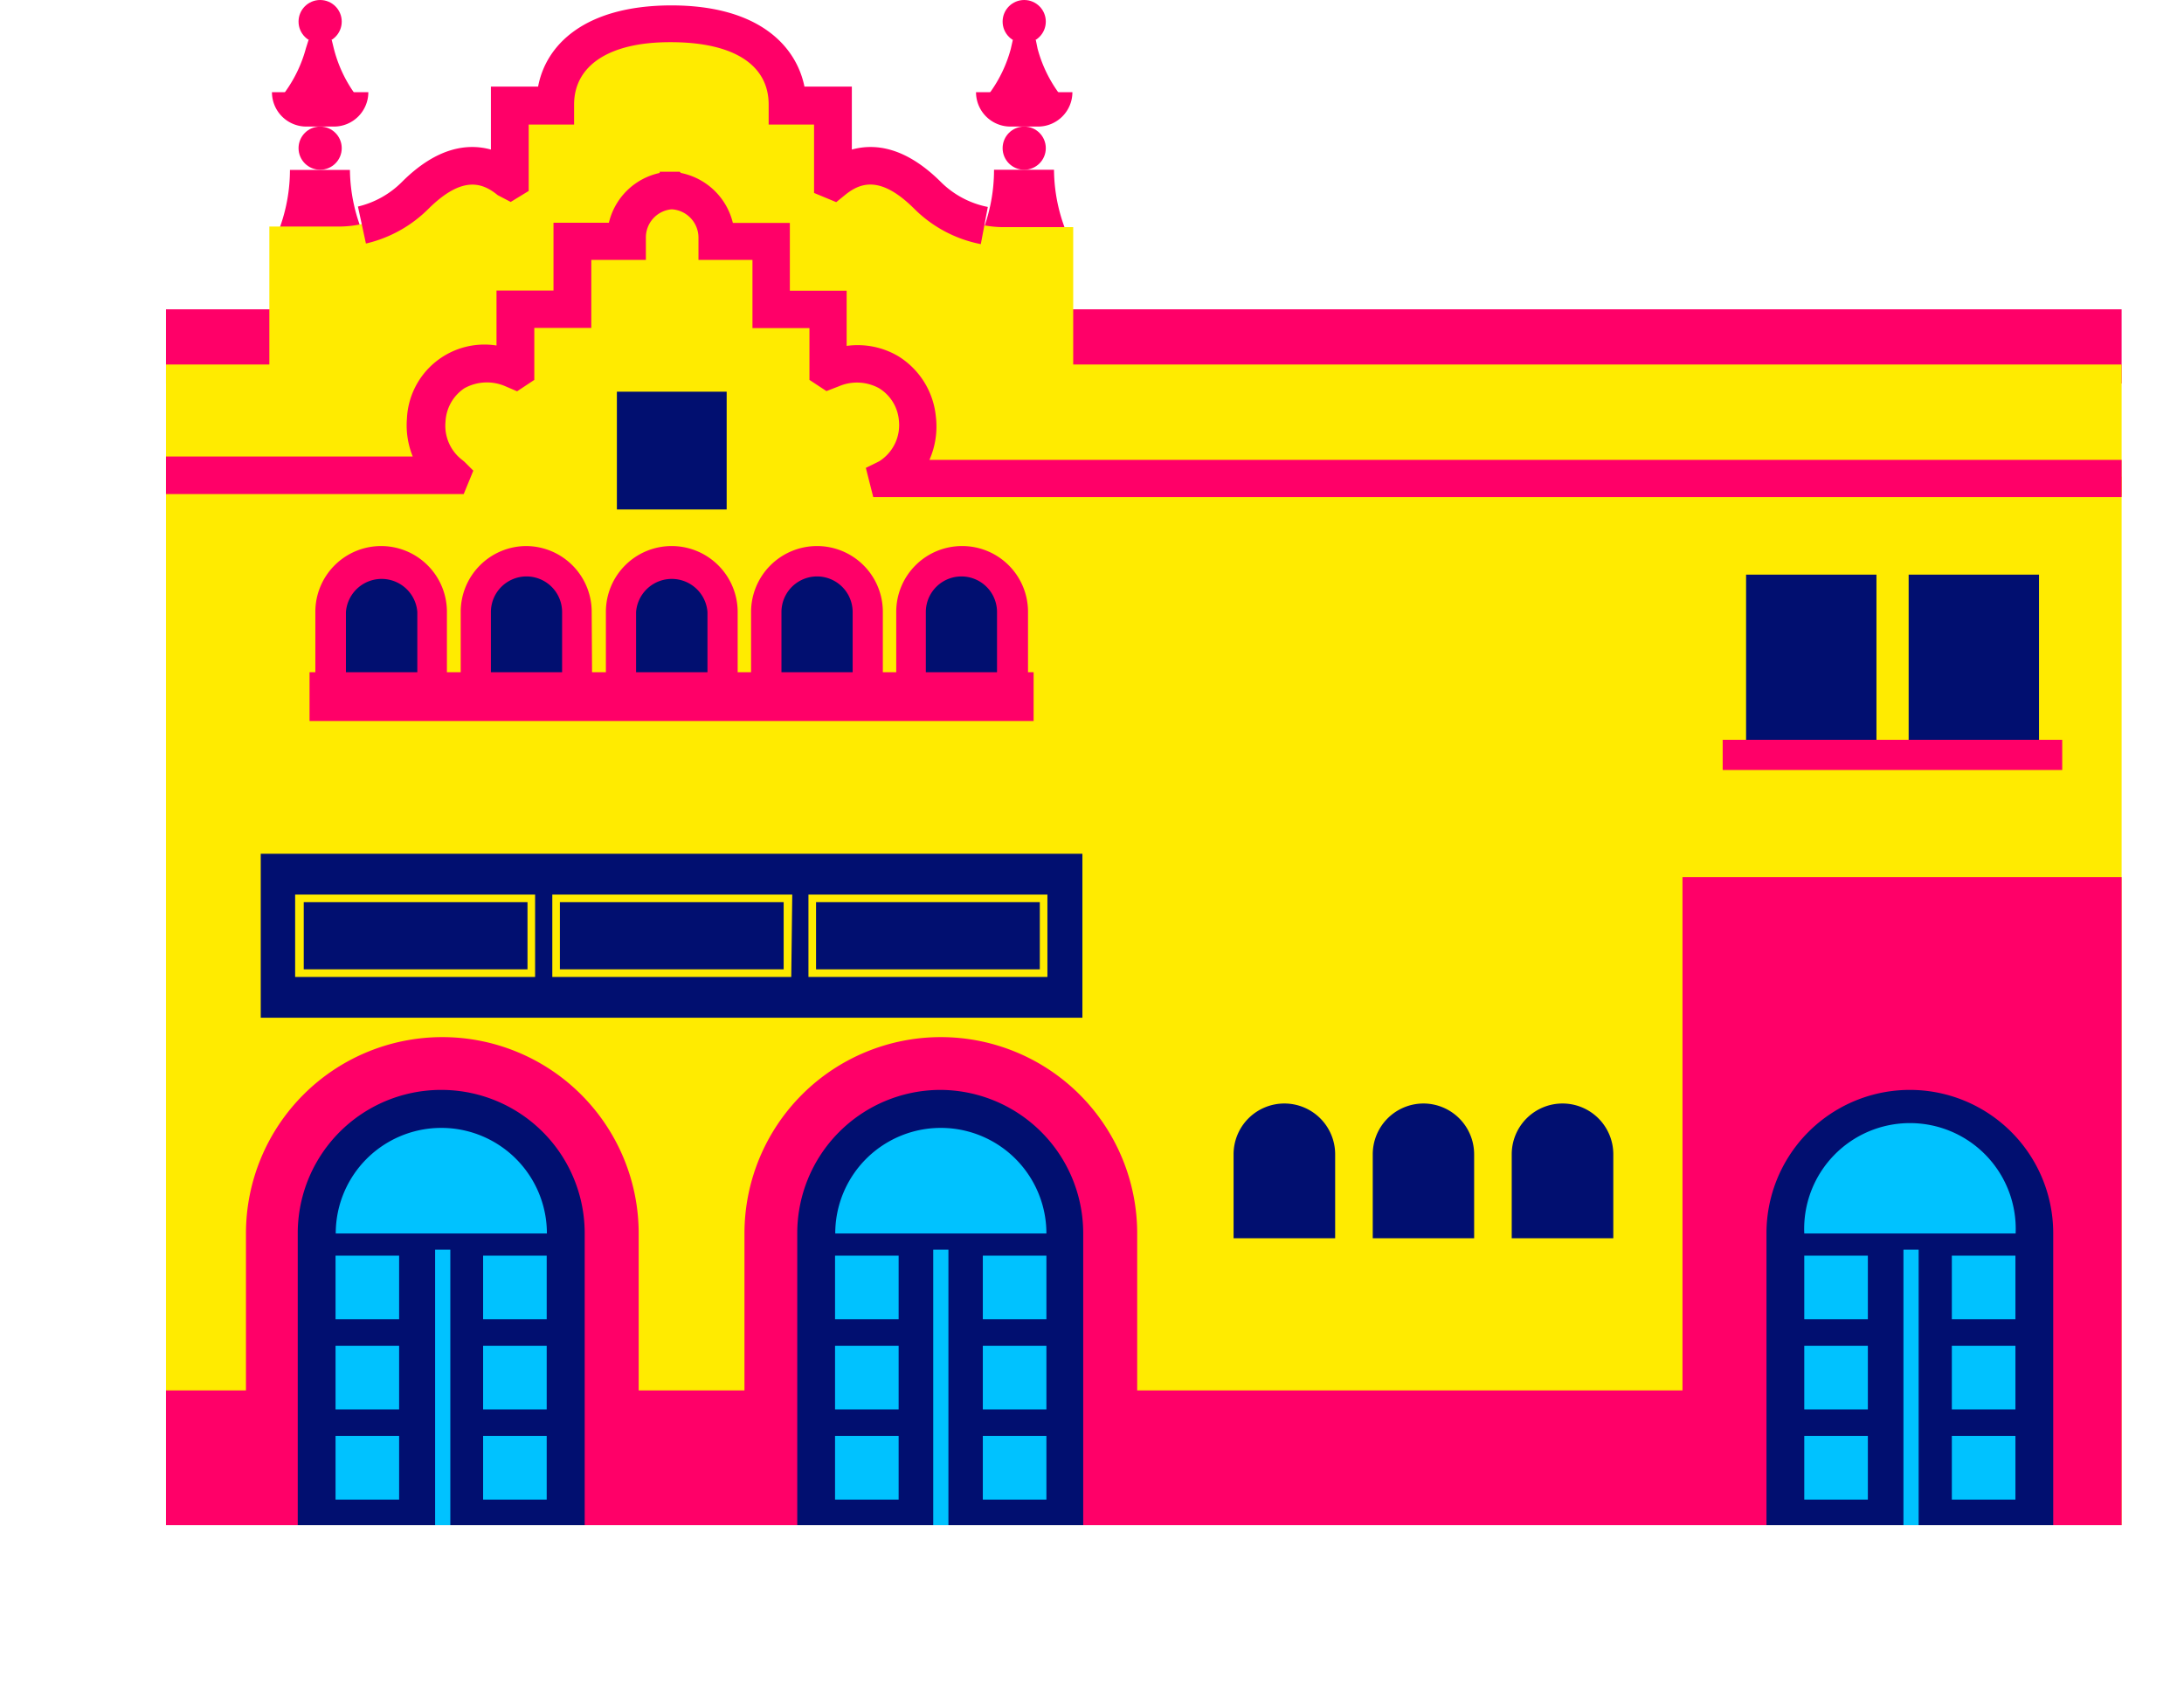 <svg xmlns="http://www.w3.org/2000/svg" xmlns:xlink="http://www.w3.org/1999/xlink" viewBox="0 0 109.22 84.98"><defs><style>.cls-1{fill:#ffeb00;}.cls-2{fill:#ff0068;}.cls-3{clip-path:url(#clip-path);}.cls-4{fill:#010f70;}.cls-5{fill:#00c2ff;}</style><clipPath id="clip-path" transform="translate(8.3)"><rect class="cls-1" y="23.84" width="97.8" height="52.44"/></clipPath></defs><g id="Capa_2" data-name="Capa 2"><g id="Iconos"><path class="cls-2" d="M8.29,2H7.13L7,2.41a6.69,6.69,0,0,1-1,2.13l-.41.61H9.75l-.41-.61a6.69,6.69,0,0,1-.95-2.13Z" transform="translate(8.3)"/><path class="cls-2" d="M10.06,12.15H5.37L5.44,12a8.48,8.48,0,0,0,.76-3.5h3A8.48,8.48,0,0,0,10,12Z" transform="translate(8.3)"/><circle class="cls-2" cx="16.01" cy="7.41" r="1.08"/><circle class="cls-2" cx="16.01" cy="1.08" r="1.08"/><path class="cls-2" d="M13.6,4.61h4.82a0,0,0,0,1,0,0v0A1.72,1.72,0,0,1,16.7,6.33H15.32A1.72,1.72,0,0,1,13.6,4.61v0a0,0,0,0,1,0,0Z"/><path class="cls-2" d="M43.5,2H42.35l-.1.44a6.69,6.69,0,0,1-1,2.13l-.41.61H45l-.41-.61a6.69,6.69,0,0,1-1-2.13Z" transform="translate(8.3)"/><path class="cls-2" d="M45.27,12.15H40.58l.08-.16a8.47,8.47,0,0,0,.75-3.5h3A8.48,8.48,0,0,0,45.2,12Z" transform="translate(8.3)"/><circle class="cls-2" cx="51.22" cy="7.41" r="1.08"/><circle class="cls-2" cx="51.22" cy="1.08" r="1.08"/><path class="cls-2" d="M48.81,4.61h4.82a0,0,0,0,1,0,0v0a1.72,1.72,0,0,1-1.72,1.72H50.53a1.72,1.72,0,0,1-1.72-1.72v0A0,0,0,0,1,48.81,4.61Z"/><rect class="cls-2" x="8.3" y="15.47" width="97.8" height="3.71"/><path class="cls-1" d="M41.86,11.36a5.39,5.39,0,0,1-3.78-1.59C36.37,8.06,34.8,7.86,33.35,9V5.28H31.08c0-2.24-1.78-4.05-5.78-4.06h-.05c-4,0-5.78,1.82-5.78,4.06H17.19V9c-1.44-1.17-3-1-4.73.74a5.37,5.37,0,0,1-3.78,1.59H5.17V21.51h40.2V11.36Z" transform="translate(8.3)"/><rect class="cls-1" x="8.3" y="18.23" width="97.8" height="6.56"/><rect class="cls-1" x="8.3" y="23.84" width="97.8" height="52.44"/><g class="cls-3"><rect class="cls-2" x="84.14" y="43.87" width="25.09" height="33.3"/><rect class="cls-2" y="69.54" width="84.29" height="14.54"/><path class="cls-4" d="M55.93,55.19h0a2.54,2.54,0,0,0-2.54,2.54v4.2h5.08v-4.2A2.54,2.54,0,0,0,55.93,55.19Z" transform="translate(8.3)"/><path class="cls-4" d="M62.89,55.19h0a2.54,2.54,0,0,0-2.54,2.54v4.2h5.07v-4.2A2.54,2.54,0,0,0,62.89,55.19Z" transform="translate(8.3)"/><path class="cls-4" d="M69.84,55.19h0a2.54,2.54,0,0,0-2.54,2.54v4.2h5.08v-4.2A2.54,2.54,0,0,0,69.84,55.19Z" transform="translate(8.3)"/><path class="cls-4" d="M95.51,54.51h0a7.17,7.17,0,0,1,7.17,7.17V82.33a0,0,0,0,1,0,0H88.34a0,0,0,0,1,0,0V61.69A7.17,7.17,0,0,1,95.51,54.51Z"/><path class="cls-5" d="M81.93,61.69a5.29,5.29,0,1,1,10.57,0Z" transform="translate(8.3)"/><rect class="cls-5" x="90.23" y="62.8" width="3.18" height="3.18"/><rect class="cls-5" x="90.23" y="67.31" width="3.18" height="3.18"/><rect class="cls-5" x="90.23" y="71.82" width="3.18" height="3.18"/><rect class="cls-5" x="97.61" y="62.8" width="3.18" height="3.18"/><rect class="cls-5" x="97.61" y="67.31" width="3.18" height="3.18"/><rect class="cls-5" x="97.61" y="71.82" width="3.18" height="3.18"/><path class="cls-2" d="M28.93,85V61.69a9.82,9.82,0,1,1,19.64,0V85Z" transform="translate(8.3)"/><path class="cls-4" d="M47,54.51h0a7.17,7.17,0,0,1,7.17,7.17V82.33a0,0,0,0,1,0,0H39.87a0,0,0,0,1,0,0V61.69A7.17,7.17,0,0,1,47,54.51Z"/><path class="cls-5" d="M33.47,61.69a5.28,5.28,0,1,1,10.56,0Z" transform="translate(8.3)"/><rect class="cls-5" x="41.76" y="62.8" width="3.18" height="3.18"/><rect class="cls-5" x="41.76" y="67.31" width="3.18" height="3.18"/><rect class="cls-5" x="41.76" y="71.82" width="3.18" height="3.18"/><rect class="cls-5" x="49.15" y="62.8" width="3.18" height="3.18"/><rect class="cls-5" x="49.15" y="67.31" width="3.18" height="3.18"/><rect class="cls-5" x="49.15" y="71.82" width="3.18" height="3.18"/><path class="cls-2" d="M4,85V61.69a9.82,9.82,0,1,1,19.64,0V85Z" transform="translate(8.3)"/><path class="cls-4" d="M22.07,54.51h0a7.17,7.17,0,0,1,7.17,7.17V82.33a0,0,0,0,1,0,0H14.89a0,0,0,0,1,0,0V61.69A7.17,7.17,0,0,1,22.07,54.51Z"/><path class="cls-5" d="M8.49,61.69a5.28,5.28,0,1,1,10.56,0Z" transform="translate(8.3)"/><rect class="cls-5" x="16.78" y="62.8" width="3.18" height="3.18"/><rect class="cls-5" x="16.78" y="67.31" width="3.18" height="3.18"/><rect class="cls-5" x="16.78" y="71.82" width="3.18" height="3.18"/><rect class="cls-5" x="24.16" y="62.8" width="3.18" height="3.18"/><rect class="cls-5" x="24.16" y="67.31" width="3.18" height="3.18"/><rect class="cls-5" x="24.16" y="71.82" width="3.18" height="3.18"/></g><rect class="cls-4" x="13.04" y="42.7" width="41.09" height="8.2"/><path class="cls-1" d="M18.46,48.86h-12V44.74h12ZM6.89,48.48H18.08V45.12H6.89Z" transform="translate(8.3)"/><path class="cls-1" d="M31.27,48.86H19.32V44.74h12ZM19.7,48.48H30.89V45.12H19.7Z" transform="translate(8.3)"/><path class="cls-1" d="M44.08,48.86H32.13V44.74H44.08Zm-11.57-.38H43.7V45.12H32.51Z" transform="translate(8.3)"/><path class="cls-2" d="M19.06,27.31h0a3.29,3.29,0,0,1,3.29,3.29v4.9a0,0,0,0,1,0,0H15.77a0,0,0,0,1,0,0v-4.9a3.29,3.29,0,0,1,3.29-3.29Z"/><path class="cls-4" d="M9,34V30.61a1.79,1.79,0,0,1,3.57,0V34Z" transform="translate(8.3)"/><path class="cls-2" d="M21.32,35.51H14.74v-4.9A3.29,3.29,0,0,1,18,27.31h0a3.29,3.29,0,0,1,3.29,3.3Z" transform="translate(8.3)"/><path class="cls-4" d="M16.25,34V30.61a1.78,1.78,0,1,1,3.56,0V34Z" transform="translate(8.3)"/><path class="cls-2" d="M28.59,35.51H22v-4.9a3.29,3.29,0,0,1,3.29-3.3h0a3.3,3.3,0,0,1,3.3,3.3Z" transform="translate(8.3)"/><path class="cls-4" d="M23.51,34V30.61a1.79,1.79,0,0,1,3.57,0V34Z" transform="translate(8.3)"/><path class="cls-2" d="M35.85,35.51H29.26v-4.9a3.3,3.3,0,0,1,3.3-3.3h0a3.29,3.29,0,0,1,3.29,3.3Z" transform="translate(8.3)"/><path class="cls-4" d="M30.78,34V30.61a1.78,1.78,0,0,1,3.56,0V34Z" transform="translate(8.3)"/><path class="cls-2" d="M48.12,27.31h0a3.29,3.29,0,0,1,3.29,3.29v4.9a0,0,0,0,1,0,0H44.82a0,0,0,0,1,0,0v-4.9A3.29,3.29,0,0,1,48.12,27.31Z"/><path class="cls-4" d="M38,34V30.61a1.78,1.78,0,0,1,3.56,0V34Z" transform="translate(8.3)"/><rect class="cls-2" x="15.48" y="33.62" width="36.21" height="2.44"/><rect class="cls-4" x="87.32" y="28.74" width="6.52" height="8.71"/><rect class="cls-4" x="95.45" y="28.74" width="6.52" height="8.71"/><rect class="cls-2" x="86.15" y="37" width="16.98" height="1.51"/><path class="cls-2" d="M97.8,24.86H35.37L35,23.4l.67-.33A2.14,2.14,0,0,0,36.65,21a2.09,2.09,0,0,0-1-1.59,2.3,2.3,0,0,0-2-.09l-.62.24L32.18,19V16.41H29.33V13H26.63V11.88a1.42,1.42,0,0,0-1.31-1.41h-.05A1.41,1.41,0,0,0,24,11.88V13H21.27V16.4H18.42V19l-.86.57L17,19.33a2.32,2.32,0,0,0-2.08.09,2.13,2.13,0,0,0-.94,1.67A2.15,2.15,0,0,0,14.81,23l.11.09.45.45-.48,1.17H0V22.83H12.34a4.16,4.16,0,0,1-.29-1.89,3.88,3.88,0,0,1,4.48-3.66V14.53h2.85V11.14h2.77a3.33,3.33,0,0,1,2.54-2.49l0-.06h1l.06.06a3.35,3.35,0,0,1,2.6,2.5H31.2v3.39h2.84v2.76a4,4,0,0,1,2.59.52,4,4,0,0,1,1.87,3A4.14,4.14,0,0,1,38.18,23H97.8Z" transform="translate(8.3)"/><rect class="cls-4" x="30.85" y="19.59" width="5.49" height="5.89"/><rect class="cls-5" x="21.76" y="62.5" width="0.76" height="13.78"/><rect class="cls-5" x="46.67" y="62.5" width="0.76" height="13.78"/><rect class="cls-5" x="95.19" y="62.5" width="0.76" height="13.78"/><path class="cls-2" d="M40.75,12.21a6.46,6.46,0,0,1-3.33-1.77c-1.7-1.69-2.71-1.3-3.47-.68l-.43.35-1.11-.46V6.23H30.14v-1c0-2-1.77-3.11-4.85-3.12h-.1c-3,0-4.78,1.15-4.78,3.12v1H18.14V9.55l-.9.55-.65-.34c-.76-.62-1.76-1-3.46.68A6.5,6.5,0,0,1,10,12.18l-.4-1.85A4.59,4.59,0,0,0,11.8,9.1c1.75-1.75,3.29-1.94,4.45-1.62V4.33h2.36C19,2.25,20.92.3,25.2.27h.07c4.34,0,6.24,2,6.66,4.06H34.3V7.48c1.16-.32,2.69-.13,4.45,1.62a4.58,4.58,0,0,0,2.35,1.25Z" transform="translate(8.3)"/></g></g></svg>